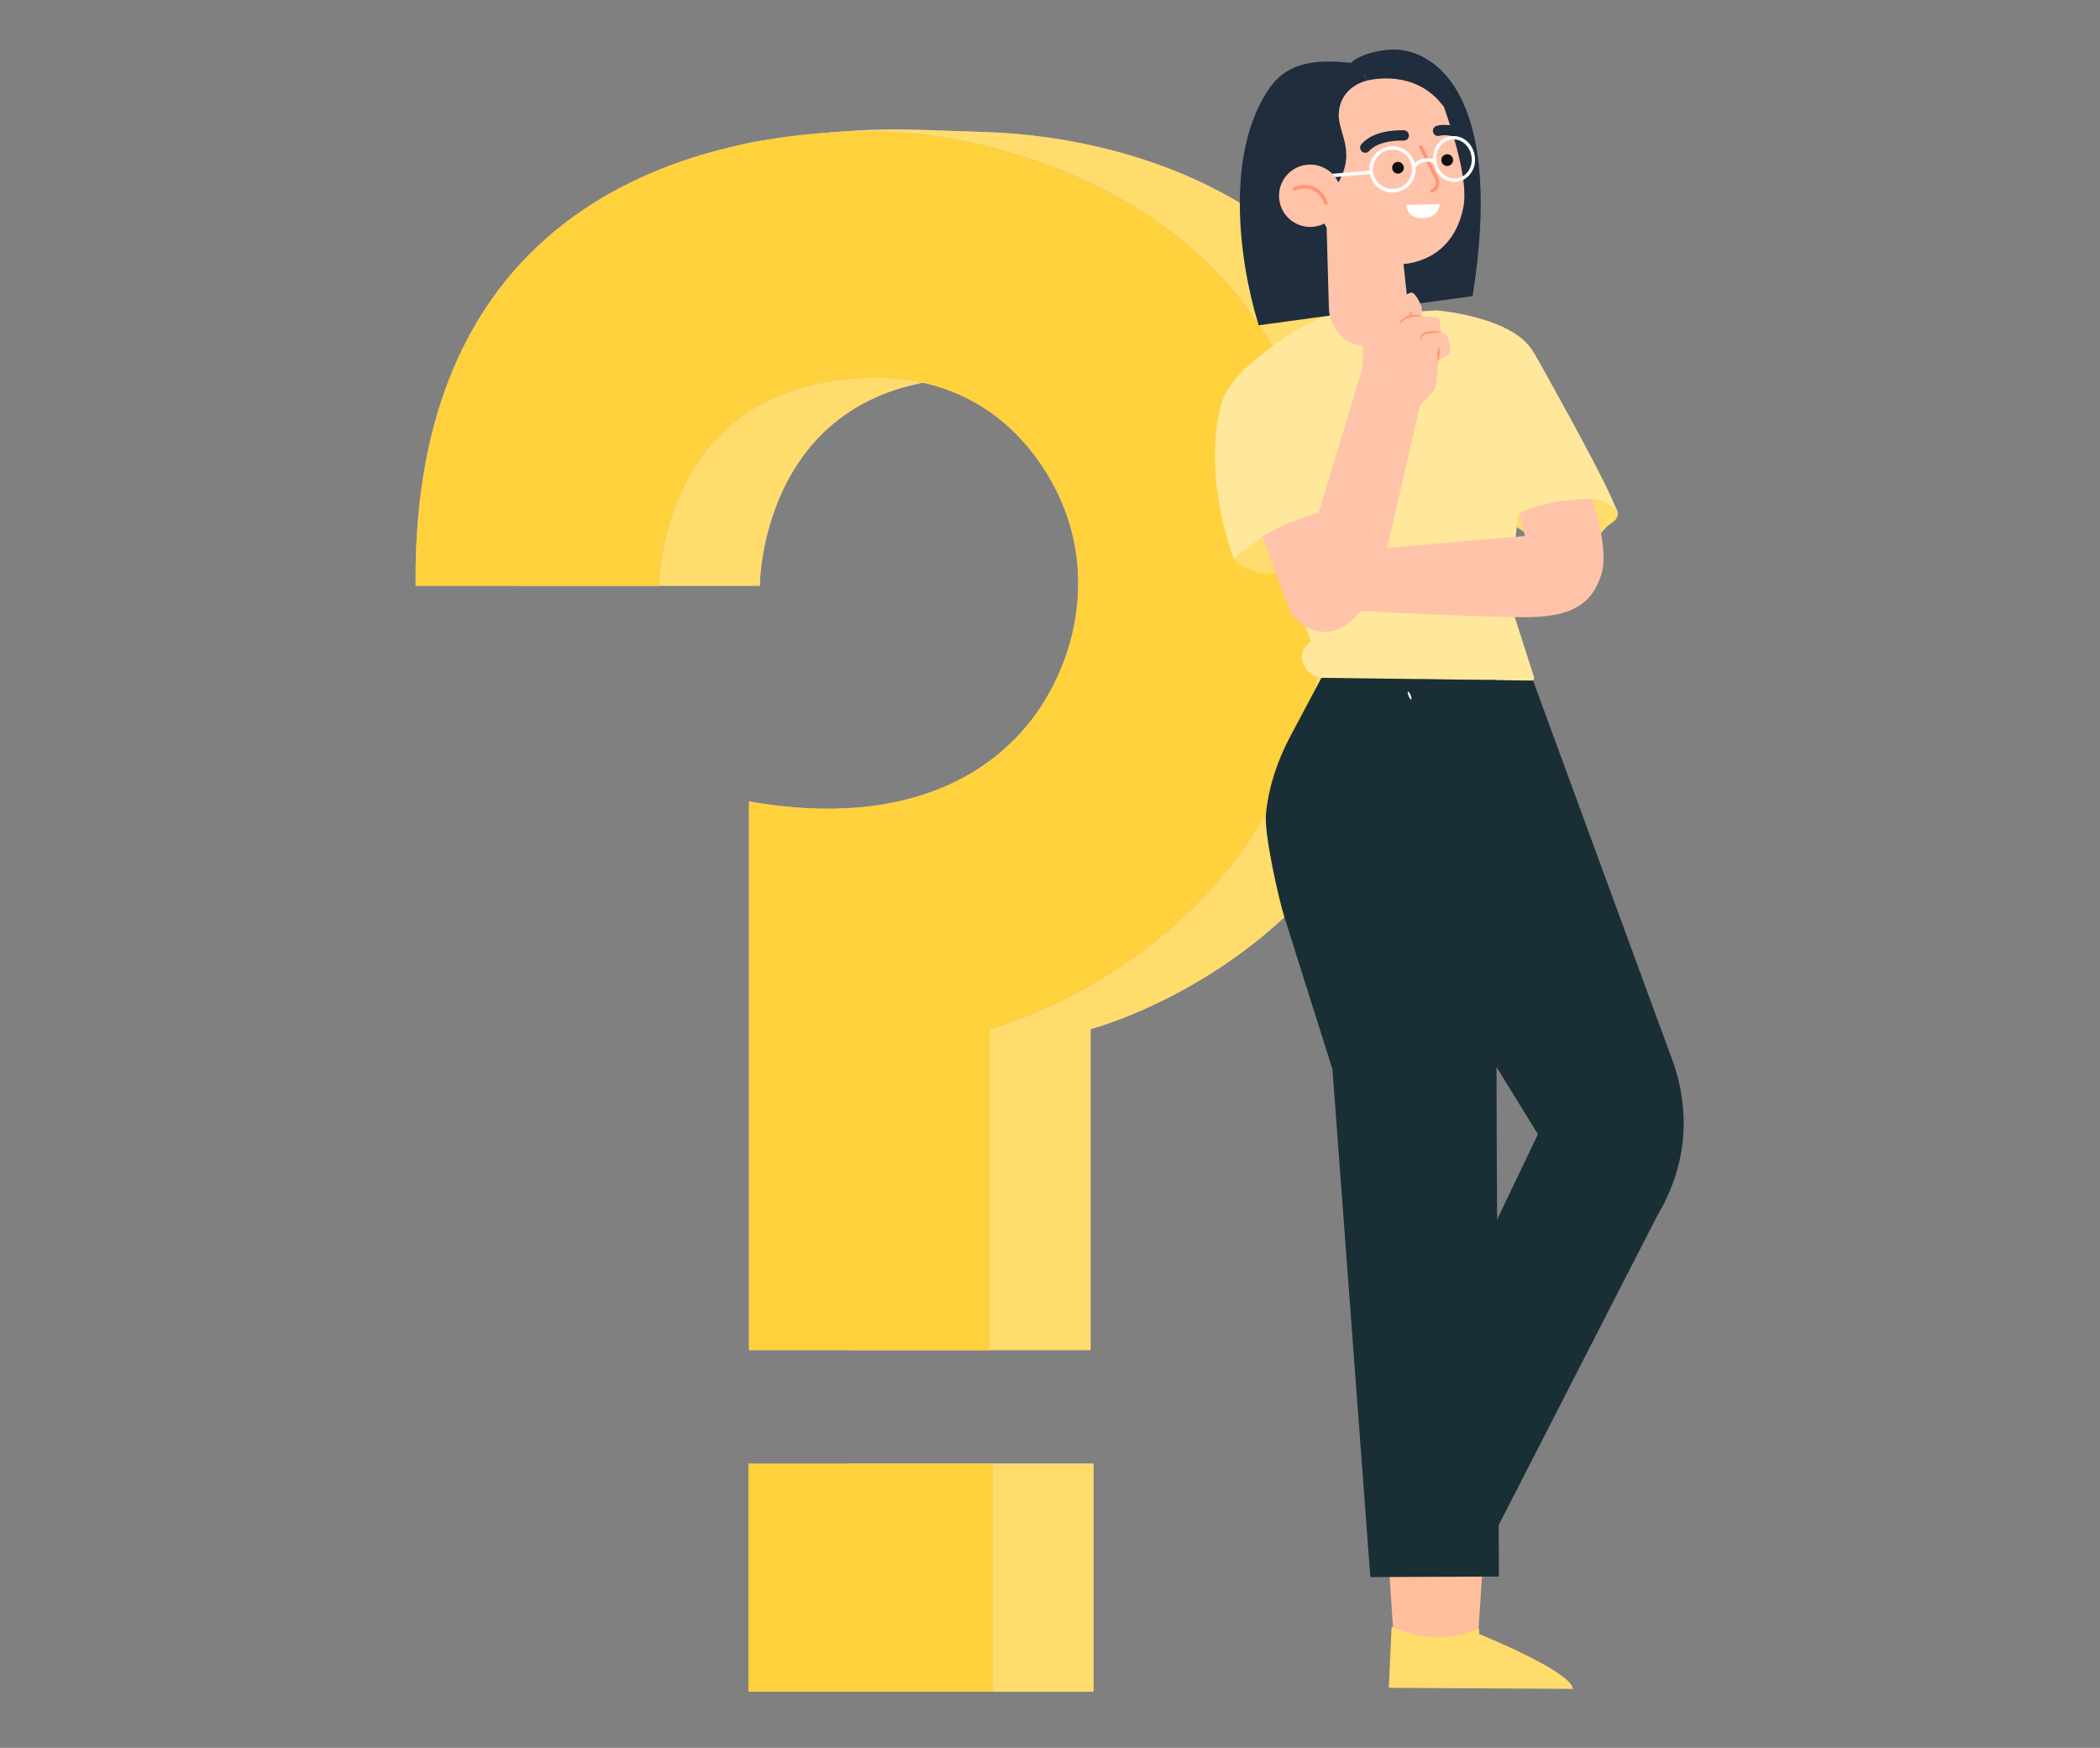 <svg width="340" height="283" viewBox="0 0 340 283" fill="none" xmlns="http://www.w3.org/2000/svg">
<rect x="0" y="0" width="340" height="283" fill="#808080" stroke="none"/>
<g clip-path="url(#clip0)">
<path d="M83.61 94.849H123.016C123.016 94.849 123.016 61.758 157.406 61.154C175.265 60.852 184.512 72.547 188.29 81.492C192.672 91.887 191.342 103.763 185.479 113.403C178.801 124.434 164.386 135.494 137.854 130.81L137.612 218.597H176.565V166.62C176.565 166.62 231.232 152.477 231.232 92.25C231.232 34.621 184.633 22.171 159.581 21.385C145.65 20.932 140.604 20.328 123.348 22.776C101.379 25.888 83.156 51.393 83.61 94.849Z" fill="#C9B1E5"/>
<path d="M177.047 236.975H137.49V273.903H177.047V236.975Z" fill="#C9B1E5"/>
<path d="M177.047 236.975H137.49V273.903H177.047V236.975Z" fill="#FFDC6B"/>
<path d="M83.61 94.849H123.016C123.016 94.849 123.016 61.758 157.406 61.154C175.265 60.852 184.512 72.547 188.29 81.492C192.672 91.887 191.342 103.763 185.479 113.403C178.801 124.434 164.386 135.494 137.854 130.81L137.612 218.597H176.565V166.62C176.565 166.62 231.232 152.477 231.232 92.25C231.232 34.621 184.633 22.171 159.581 21.385C145.65 20.932 140.604 20.328 123.348 22.776C101.379 25.888 83.156 51.393 83.61 94.849Z" fill="#FFDC6B"/>
<path d="M67.292 94.851H106.698C106.698 94.851 106.698 61.761 141.088 61.157C158.947 60.854 168.195 72.549 171.972 81.494C176.354 91.89 175.024 103.766 169.162 113.406C162.483 124.436 147.827 134.439 121.264 129.755V218.6H160.217V166.622C160.217 166.622 214.884 152.48 214.884 92.252C214.884 34.624 163.208 21.237 141.088 21.237C124.195 21.237 66.567 25.316 67.292 94.851Z" fill="#C9B1E5"/>
<path d="M67.292 94.851H106.698C106.698 94.851 106.698 61.761 141.088 61.157C158.947 60.854 168.195 72.549 171.972 81.494C176.354 91.89 175.024 103.766 169.162 113.406C162.483 124.436 147.827 134.439 121.264 129.755V218.6H160.217V166.622C160.217 166.622 214.884 152.48 214.884 92.252C214.884 34.624 163.208 21.237 141.088 21.237C124.195 21.237 66.567 25.316 67.292 94.851Z" fill="#FFD13C"/>
<path d="M160.731 236.974H121.174V273.902H160.731V236.974Z" fill="#C9B1E5"/>
<path d="M160.731 236.974H121.174V273.902H160.731V236.974Z" fill="#FFD13C"/>
<path d="M199.863 89.623C199.168 90.982 201.737 92.1 203.187 92.554C204.668 93.007 206.239 92.947 207.75 92.856C209.775 92.735 211.89 92.554 213.673 91.557C215.245 90.65 216.423 89.169 217.239 87.568C218.055 85.966 218.569 84.213 219.052 82.46C219.052 82.43 202.915 83.488 199.863 89.623Z" fill="#FFDC6B"/>
<path d="M245.402 85.24C248.031 87.114 251.265 88.141 254.498 88.111C256.04 88.081 257.702 87.778 258.82 86.751C259.334 86.268 259.726 85.663 260.27 85.18C260.633 84.877 261.056 84.636 261.419 84.303C261.751 83.971 262.023 83.487 261.932 83.004C261.811 82.52 261.419 81.735 260.996 81.493C259.152 80.435 256.946 80.465 254.801 80.526C252.685 80.586 250.57 81.07 248.545 81.765C246.883 82.309 245.161 83.094 244.314 84.636" fill="#FFDC6B"/>
<path d="M213.915 109.749L247.942 110.202C248.245 110.202 248.456 109.93 248.366 109.628L244.377 97.178C244.377 97.178 244.951 90.953 245.767 83.488C247.006 72.126 248.637 57.862 248.668 57.892C246.341 51.365 232.621 50.247 232.621 50.247L216.968 51.184L216.424 50.277L211.921 52.362C210.924 52.816 209.987 53.359 209.11 53.964C206.149 55.958 198.957 60.522 197.657 65.598C194.635 77.354 199.742 90.499 199.742 90.499L203.036 87.931C203.883 87.266 204.698 86.722 205.635 86.178L212.223 103.856C212.223 103.856 210.863 104.702 210.803 106.123C210.742 107.543 211.498 109.265 213.915 109.749Z" fill="#FFE79C"/>
<path d="M260.967 80.739C258.187 74.483 248.396 57.167 248.396 57.167L240.811 66.686L242.563 85.362C242.563 85.362 246.582 80.89 257.764 80.799C260.363 80.769 261.934 83.005 261.934 83.005L260.967 80.739Z" fill="#FFE79C"/>
<path d="M205.635 14.133C208.929 9.51 214.308 9.751 218.75 10.175C219.626 9.056 223.766 7.697 226.818 8.089C233.346 8.905 243.348 16.883 238.423 47.949L203.791 52.663C200.497 42.056 198.322 24.408 205.635 14.133Z" fill="#1F2D3D"/>
<path d="M226.879 39.43L227.907 49.009C228.3 52.424 225.882 55.537 222.467 56.05C218.72 56.594 215.305 53.754 215.154 49.976L214.641 31.573L226.879 39.43Z" fill="#FFC3AA"/>
<path d="M231.32 14.107C232.469 14.832 233.315 15.98 233.768 17.28C235.098 21.118 237.757 29.126 236.941 33.477C235.853 39.159 231.894 43.208 224.551 42.846C224.551 42.846 216.211 43.601 212.494 31.695C207.205 14.832 221.348 7.791 231.32 14.107Z" fill="#FFC3AA"/>
<path d="M221.349 13.047C221.349 13.047 229.116 10.902 233.739 17.278C233.739 17.278 232.017 7.336 220.141 10.358L221.349 13.047Z" fill="#1F2D3D"/>
<path d="M221.348 13.046C221.348 13.046 217.027 13.862 216.755 18.365C216.543 21.75 220.169 24.862 215.818 30.876L210.016 27.099C210.016 27.099 204.455 12.412 220.139 10.357L221.348 13.046Z" fill="#1F2D3D"/>
<path d="M233.436 26.284C233.648 26.767 234.192 27.009 234.675 26.797C235.159 26.586 235.401 26.042 235.189 25.558C234.978 25.075 234.434 24.833 233.95 25.045C233.467 25.226 233.225 25.77 233.436 26.284Z" fill="#101010"/>
<path d="M225.459 27.523C225.67 28.007 226.214 28.249 226.698 28.037C227.181 27.826 227.423 27.282 227.212 26.798C227 26.315 226.456 26.073 225.973 26.285C225.489 26.466 225.278 27.04 225.459 27.523Z" fill="#101010"/>
<path d="M230.053 23.805L232.591 28.912C232.984 29.668 232.621 30.605 231.836 30.937" stroke="#FF9574" stroke-width="0.567" stroke-miterlimit="10" stroke-linecap="round" stroke-linejoin="round"/>
<path d="M233.105 33.052L227.695 33.172C227.695 33.172 227.665 35.379 230.324 35.318C233.014 35.258 233.105 33.052 233.105 33.052Z" fill="white"/>
<path d="M232.832 21.176C232.832 21.176 234.464 20.662 236.851 21.75" stroke="#1F2D3D" stroke-width="1.675" stroke-miterlimit="10" stroke-linecap="round"/>
<path d="M227.272 21.933C227.272 21.933 223.011 21.661 221.047 23.897" stroke="#1F2D3D" stroke-width="1.675" stroke-miterlimit="10" stroke-linecap="round"/>
<path d="M232.318 26.163C232.59 28.067 234.162 29.396 235.884 29.155C237.607 28.913 238.785 27.19 238.513 25.317C238.241 23.413 236.67 22.083 234.947 22.325C233.225 22.537 232.046 24.259 232.318 26.163Z" stroke="white" stroke-width="0.537" stroke-miterlimit="10"/>
<path d="M222.015 27.886C222.287 29.789 224.009 31.089 225.913 30.847C227.817 30.605 229.146 28.853 228.875 26.949C228.603 25.045 226.88 23.745 224.976 23.987C223.103 24.259 221.773 25.982 222.015 27.886Z" stroke="white" stroke-width="0.565" stroke-miterlimit="10"/>
<path d="M232.319 26.164C232.319 26.164 230.415 25.197 228.904 26.95" stroke="white" stroke-width="0.565" stroke-miterlimit="10"/>
<path d="M222.014 27.886L214.127 28.551" stroke="white" stroke-width="0.565" stroke-miterlimit="10"/>
<path d="M212.804 36.696C215.565 36.322 217.501 33.779 217.126 31.017C216.752 28.256 214.21 26.32 211.448 26.694C208.686 27.069 206.751 29.611 207.125 32.373C207.499 35.135 210.042 37.07 212.804 36.696Z" fill="#FFC3AA"/>
<path d="M209.654 30.543C209.654 30.543 213.19 29.002 214.701 32.9" stroke="#FF9574" stroke-width="0.567" stroke-miterlimit="10" stroke-linecap="round" stroke-linejoin="round"/>
<path d="M241.144 237.126L239.119 267.708L225.792 267.557L223.707 235.736L241.144 237.126Z" fill="#FFBF9D"/>
<path d="M239.482 263.687V264.564C239.482 264.564 254.47 270.608 254.652 273.448L224.855 273.267L225.309 263.355C229.721 265.44 234.375 265.712 239.482 263.687Z" fill="#FFDC6B"/>
<path d="M219.656 98.871C219.656 98.871 236.549 99.838 246.552 99.929C254.288 99.989 257.733 97.934 259.274 92.978C260.573 88.808 257.793 80.8 257.793 80.8C252.565 80.83 249.332 81.555 245.977 83.127L246.884 86.783L219.656 89.14V98.871Z" fill="#FFC3AA"/>
<path d="M213.462 83.096C213.462 83.096 208.234 84.335 204.396 86.904L208.476 97.995C209.836 101.651 214.006 103.434 217.33 101.53C222.468 98.599 224.281 90.017 224.281 90.017L229.932 65.539L220.564 59.676L213.462 83.096Z" fill="#FFC3AA"/>
<path d="M220.564 59.707L220.927 51.669L218.842 43.51C218.721 43.056 218.66 42.482 219.023 42.21C219.416 41.908 219.99 41.938 220.292 42.24C220.866 42.815 223.586 49.977 223.586 49.977C223.586 49.977 227.726 47.498 228.451 47.378C229.177 47.257 230.113 49.493 230.174 49.674C230.234 49.856 230.174 51.185 230.174 51.185C230.174 51.185 232.743 51.276 232.954 51.608C233.196 51.971 233.256 53.784 233.256 53.784C233.256 53.784 234.344 54.117 234.526 54.963C234.707 55.779 235.039 57.139 234.526 57.441C234.012 57.743 232.924 58.317 232.924 58.317C232.924 58.317 232.501 62.487 232.38 62.88C232.259 63.273 229.872 65.6 229.872 65.6L220.564 59.707Z" fill="#FFC3AA"/>
<path d="M230.204 51.155C230.204 51.215 229.962 51.246 229.599 51.246C229.237 51.276 228.753 51.276 228.24 51.397C227.726 51.517 227.333 51.789 227.091 52.001C226.849 52.243 226.729 52.424 226.668 52.424C226.638 52.424 226.668 52.152 226.88 51.85C227.121 51.548 227.575 51.215 228.149 51.064C228.723 50.913 229.237 50.943 229.599 51.004C229.992 51.034 230.234 51.125 230.204 51.155Z" fill="#FF9A6C"/>
<path d="M228.209 51.244C228.118 51.214 228.118 51.002 228.209 50.761C228.299 50.549 228.45 50.368 228.541 50.428C228.632 50.458 228.632 50.67 228.541 50.912C228.45 51.123 228.299 51.274 228.209 51.244Z" fill="#FF9A6C"/>
<path d="M233.407 53.72C233.407 53.811 232.5 53.932 231.382 53.992C230.838 54.053 230.415 54.234 230.264 54.536C230.083 54.808 230.143 55.05 230.083 55.05C230.052 55.08 229.871 54.808 230.022 54.415C230.113 54.234 230.264 54.023 230.506 53.871C230.748 53.72 231.05 53.66 231.322 53.63C232.5 53.569 233.407 53.63 233.407 53.72Z" fill="#FF9A6C"/>
<path d="M232.955 56.17C233.045 56.17 233.106 56.684 233.076 57.288C233.045 57.892 232.955 58.406 232.834 58.406C232.743 58.406 232.683 57.892 232.713 57.288C232.773 56.653 232.864 56.17 232.955 56.17Z" fill="#FF9A6C"/>
<path d="M221.862 255.344L242.683 255.253L242.321 183.301L242.139 110.109L213.945 109.747L208.868 119.296C206.813 123.164 205.423 127.334 204.97 131.686C204.607 134.98 207.085 145.768 207.961 148.518L215.728 173.117L221.862 255.344Z" fill="#1A2E35"/>
<path d="M248.215 110.205L271.091 172.547C273.78 180.918 272.874 189.198 268.28 196.904L241.717 248.73L226.789 230.055L249 183.638L229.418 151.907L232.712 110.265L241.929 110.114L248.215 110.205Z" fill="#1A2E35"/>
<path d="M228.481 113.256C228.39 113.286 228.209 113.044 228.058 112.682C227.907 112.319 227.876 112.017 227.967 111.986C228.058 111.956 228.239 112.198 228.39 112.561C228.511 112.893 228.571 113.195 228.481 113.256Z" fill="#FAFAFA"/>
</g>
<defs>
<clipPath id="clip0">
<rect width="205.311" height="265.901" fill="white" transform="translate(67.291 8)"/>
</clipPath>
</defs>
</svg>
